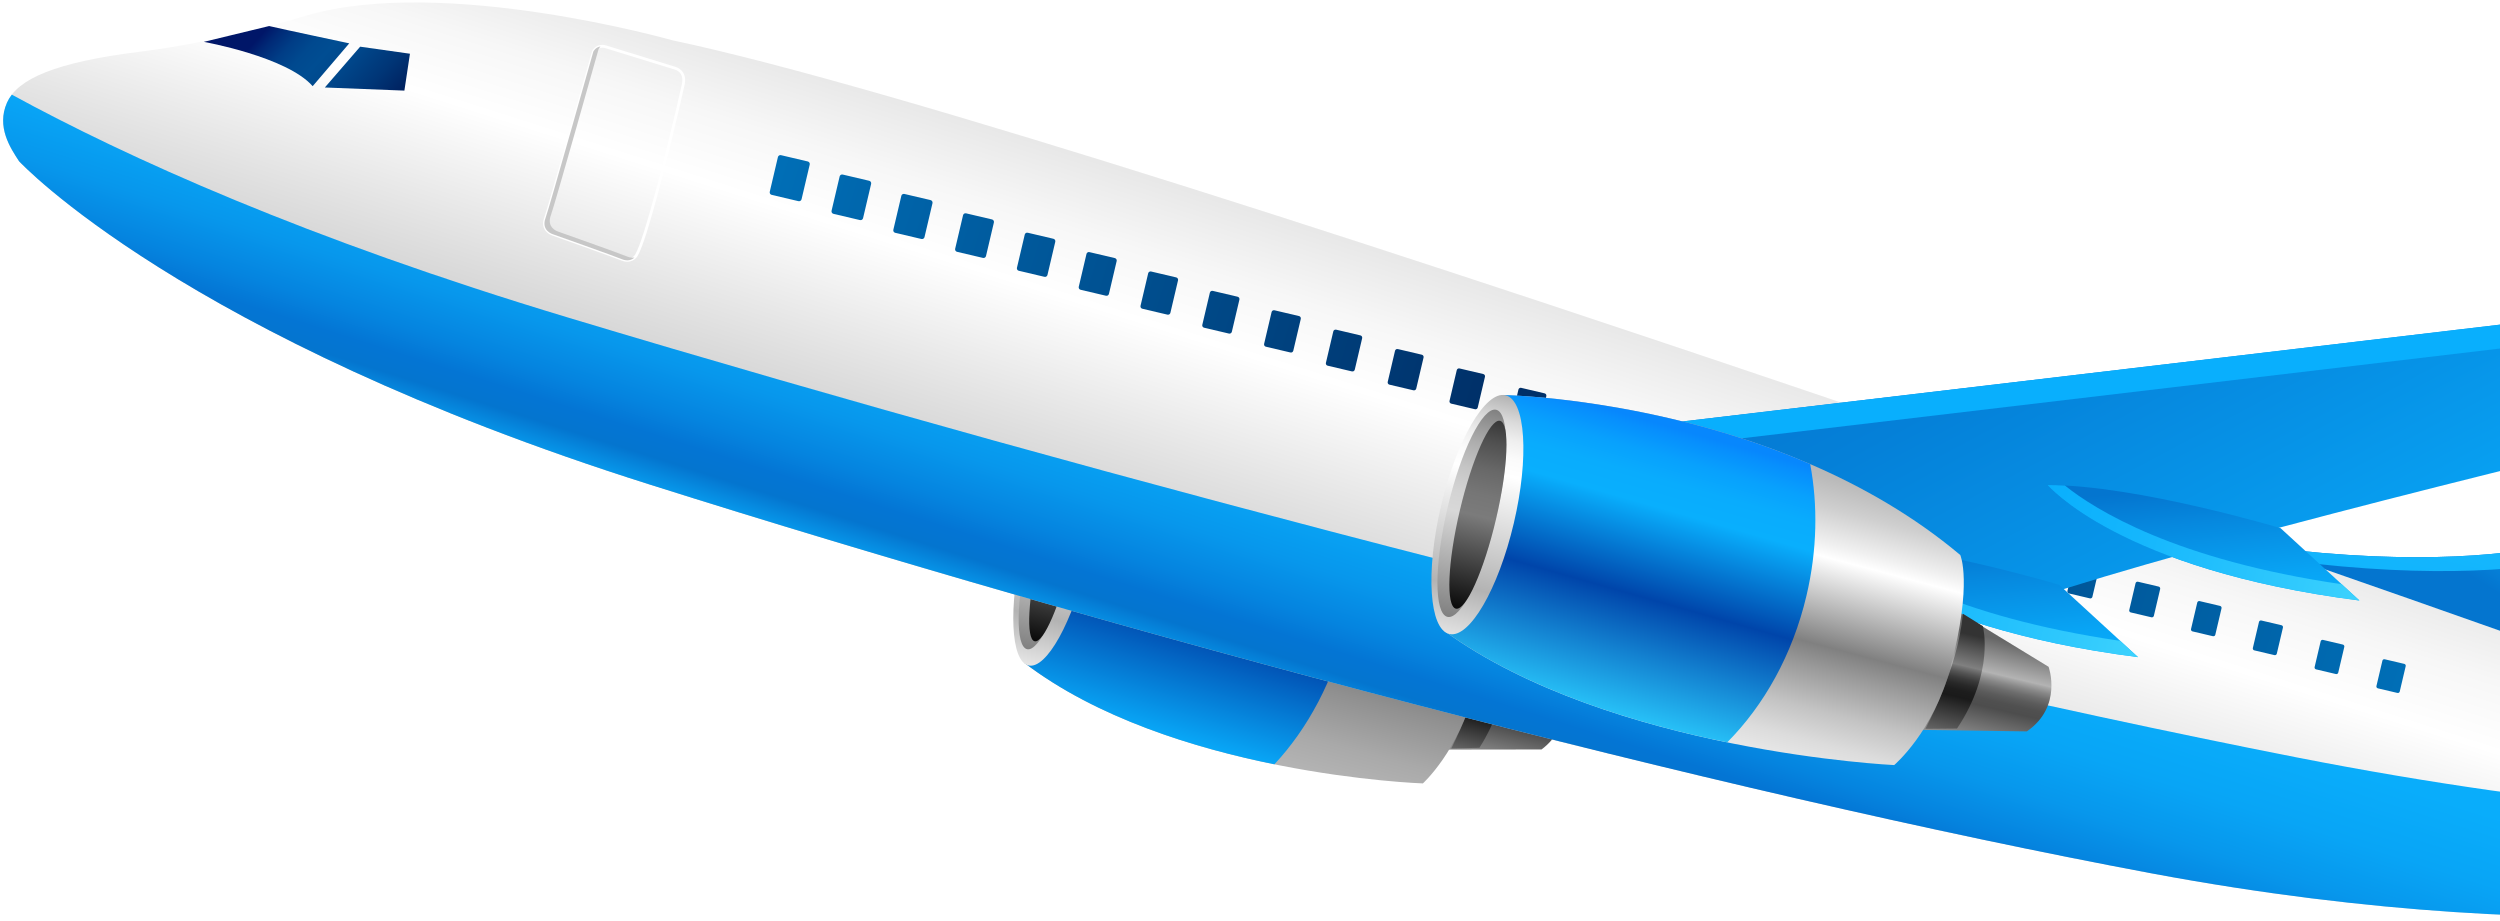 <svg width="399" height="147" viewBox="0 0 399 147" fill="none" xmlns="http://www.w3.org/2000/svg">
<path d="M235.657 101.039L249.279 109.77C249.279 109.77 251.23 115.754 246.029 119.614L228.295 119.641L235.657 101.039Z" fill="url(#paint0_linear_3996_22156)"/>
<path d="M240.035 103.762C240.035 103.762 241.653 110.626 236.118 119.344L231.611 119.463C231.611 119.463 236.289 110.69 237.232 101.924L240.035 103.762Z" fill="url(#paint1_linear_3996_22156)"/>
<path d="M172.247 69.836C172.247 69.836 210.972 69.813 236.985 93.027C236.985 93.027 238.695 97.184 235.349 110.028C232.779 119.886 227.091 125.033 227.091 125.033C227.091 125.033 186.945 123.69 163.492 105.794L172.247 69.836Z" fill="url(#paint2_linear_3996_22156)"/>
<path d="M163.492 105.794L172.246 69.836C172.246 69.836 194.003 69.823 215.856 79.592C216.856 85.758 216.659 92.576 215.025 99.518C212.902 108.545 208.697 116.311 203.394 121.985C190.556 119.378 175.012 114.584 163.492 105.794Z" fill="url(#paint3_linear_3996_22156)"/>
<path d="M163.262 86.822C160.901 96.857 161.296 105.534 164.145 106.205C166.991 106.874 171.216 99.284 173.577 89.249C175.937 79.216 175.541 70.537 172.695 69.867C169.846 69.197 165.623 76.789 163.262 86.822Z" fill="url(#paint4_linear_3996_22156)"/>
<path d="M164.199 87.042C162.151 95.747 162.024 103.163 163.918 103.609C165.811 104.054 169.007 97.36 171.056 88.656C173.104 79.952 173.227 72.535 171.335 72.089C169.44 71.643 166.247 78.338 164.199 87.042Z" fill="url(#paint5_linear_3996_22156)"/>
<path d="M165.925 87.45C164.067 95.344 163.711 102.014 165.126 102.347C166.543 102.68 169.196 96.551 171.054 88.656C172.911 80.763 173.269 74.092 171.852 73.759C170.437 73.426 167.782 79.557 165.925 87.45Z" fill="url(#paint6_linear_3996_22156)"/>
<path d="M463.196 124.977L502.717 38.772L490.016 32.847C490.016 32.847 486.695 30.77 480.149 35.553C472.815 40.91 421.525 81.834 421.525 81.834C421.525 81.834 405.401 94.499 352.568 85.997L463.196 124.977Z" fill="url(#paint7_linear_3996_22156)"/>
<path d="M493.872 35.068C493.872 35.068 491.25 32.291 484.005 37.773C476.763 43.255 425.381 84.054 425.381 84.054C425.381 84.054 410.129 96.02 360.725 88.868L352.568 85.996C405.401 94.498 421.525 81.834 421.525 81.834C421.525 81.834 472.879 40.996 480.149 35.552C486.496 30.8 490.016 32.847 490.016 32.847L502.717 38.771L502.559 39.117L493.872 35.068Z" fill="url(#paint8_linear_3996_22156)"/>
<path d="M3.044 25.735C3.044 25.735 28.949 53.683 103.538 77.279C178.128 100.877 273.677 126.326 343.295 139.369C414.941 152.79 459.476 142.764 459.476 142.764C459.476 142.764 466.956 141.12 467.976 134.083C468.873 127.877 462.104 123.964 454.423 120.594C446.741 117.226 177.062 21.121 107.374 6.446C107.374 6.446 70.931 -3.904 48.978 2.463C48.978 2.463 35.943 6.564 22.429 8.241C8.918 9.916 2.792 12.557 1.108 16.398C-0.577 20.238 1.627 23.576 3.044 25.735Z" fill="url(#paint9_linear_3996_22156)"/>
<path d="M1.886 15.104C20.217 25.106 48.844 38.1 90.751 50.71C176.619 76.548 286.539 105.172 366.542 120.878C410.063 129.423 444.794 131.454 467.871 131.47C468.054 132.297 468.109 133.162 467.976 134.084C466.956 141.12 459.476 142.765 459.476 142.765C459.476 142.765 414.941 152.791 343.295 139.37C273.677 126.327 178.128 100.877 103.538 77.28C28.949 53.684 3.044 25.735 3.044 25.735C1.627 23.577 -0.577 20.238 1.108 16.398C1.305 15.95 1.565 15.52 1.886 15.104Z" fill="url(#paint10_linear_3996_22156)"/>
<path d="M32.531 6.681C32.531 6.681 45.782 9.053 49.902 13.754L55.74 6.917C55.74 6.917 45.195 4.684 42.954 4.156L32.531 6.681Z" fill="url(#paint11_linear_3996_22156)"/>
<path d="M57.481 7.451L51.844 13.963L64.541 14.461L65.428 8.575L57.481 7.451Z" fill="url(#paint12_linear_3996_22156)"/>
<path d="M101.775 40.826C101.775 40.839 101.093 42.058 99.604 41.715C99.451 41.679 99.294 41.626 99.129 41.556C98.15 41.137 88.169 37.599 88.157 37.594C88.164 37.594 86.306 37.035 86.742 35.111C86.775 34.98 86.817 34.847 86.866 34.708C87.465 33.117 94.476 8.201 94.488 8.174C94.505 8.122 95.087 6.867 96.659 7.23L96.608 7.448L96.674 7.234L107.899 10.706C107.909 10.71 109.744 11.216 109.268 13.517C109.172 13.994 108.852 15.406 108.391 17.366C106.738 24.375 103.315 38.231 101.775 40.826ZM100.984 41.045C101.256 40.841 101.383 40.603 101.386 40.604C102.845 38.188 106.319 24.234 107.956 17.264C108.416 15.309 108.735 13.892 108.827 13.428C109.224 11.43 107.775 11.163 107.779 11.138L96.544 7.663C95.286 7.381 94.921 8.328 94.909 8.325C94.916 8.304 87.908 33.207 87.286 34.865C87.241 34.987 87.206 35.105 87.18 35.214C86.807 36.739 88.298 37.156 88.295 37.167C88.311 37.174 98.278 40.705 99.304 41.144C99.447 41.205 99.582 41.25 99.706 41.279C100.292 41.421 100.712 41.249 100.984 41.045Z" fill="white"/>
<path d="M87.071 34.786C87.68 33.162 94.697 8.235 94.697 8.235C94.697 8.235 95.008 7.551 95.832 7.418C95.634 7.62 95.543 7.814 95.543 7.814C95.543 7.814 88.528 32.74 87.918 34.364C87.156 36.393 89.072 36.959 89.072 36.959C89.072 36.959 99.055 40.499 100.057 40.927C100.533 41.131 100.929 41.158 101.256 41.101C100.897 41.431 100.229 41.786 99.21 41.35C98.21 40.922 88.228 37.382 88.228 37.382C88.228 37.382 86.31 36.815 87.071 34.786Z" fill="#C7C7C7"/>
<path d="M122.853 30.605C122.801 30.826 122.936 31.048 123.159 31.101L127.432 32.106C127.655 32.159 127.877 32.021 127.929 31.799L129.231 26.267C129.283 26.046 129.146 25.823 128.923 25.77L124.65 24.765C124.427 24.712 124.207 24.852 124.154 25.073L122.853 30.605Z" fill="url(#paint13_linear_3996_22156)"/>
<path d="M132.718 33.636C132.666 33.858 132.801 34.078 133.021 34.13L137.252 35.125C137.472 35.177 137.693 35.041 137.745 34.819L139.033 29.346C139.084 29.127 138.947 28.906 138.727 28.854L134.497 27.858C134.277 27.807 134.058 27.944 134.006 28.163L132.718 33.636Z" fill="url(#paint14_linear_3996_22156)"/>
<path d="M142.577 36.672C142.526 36.891 142.66 37.106 142.879 37.158L147.065 38.143C147.283 38.194 147.5 38.061 147.551 37.842L148.826 32.426C148.877 32.208 148.743 31.99 148.524 31.939L144.338 30.954C144.12 30.903 143.903 31.038 143.852 31.256L142.577 36.672Z" fill="url(#paint15_linear_3996_22156)"/>
<path d="M152.442 39.706C152.392 39.921 152.525 40.138 152.741 40.189L156.881 41.163C157.098 41.214 157.314 41.079 157.365 40.864L158.626 35.504C158.677 35.29 158.543 35.073 158.326 35.022L154.186 34.048C153.969 33.997 153.754 34.131 153.704 34.345L152.442 39.706Z" fill="url(#paint16_linear_3996_22156)"/>
<path d="M162.303 42.741C162.254 42.953 162.387 43.167 162.6 43.217L166.697 44.181C166.91 44.232 167.125 44.099 167.175 43.887L168.423 38.583C168.473 38.371 168.339 38.158 168.126 38.108L164.029 37.144C163.816 37.093 163.601 37.225 163.551 37.437L162.303 42.741Z" fill="url(#paint17_linear_3996_22156)"/>
<path d="M172.169 45.774C172.119 45.984 172.249 46.197 172.461 46.247L176.514 47.2C176.725 47.25 176.936 47.118 176.986 46.907L178.22 41.662C178.27 41.451 178.139 41.24 177.928 41.191L173.875 40.237C173.663 40.188 173.453 40.318 173.403 40.528L172.169 45.774Z" fill="url(#paint18_linear_3996_22156)"/>
<path d="M182.028 48.808C181.979 49.016 182.108 49.225 182.316 49.274L186.326 50.217C186.536 50.267 186.745 50.138 186.794 49.929L188.014 44.741C188.063 44.532 187.934 44.324 187.725 44.274L183.714 43.331C183.506 43.282 183.298 43.411 183.249 43.619L182.028 48.808Z" fill="url(#paint19_linear_3996_22156)"/>
<path d="M191.887 51.844C191.839 52.049 191.967 52.255 192.175 52.304L196.139 53.237C196.346 53.286 196.553 53.158 196.602 52.953L197.81 47.819C197.858 47.614 197.729 47.406 197.523 47.357L193.558 46.424C193.35 46.375 193.144 46.505 193.095 46.709L191.887 51.844Z" fill="url(#paint20_linear_3996_22156)"/>
<path d="M201.753 54.877C201.704 55.082 201.829 55.286 202.034 55.334L205.955 56.257C206.16 56.305 206.363 56.178 206.411 55.973L207.605 50.898C207.653 50.695 207.528 50.491 207.324 50.443L203.402 49.52C203.197 49.472 202.995 49.599 202.947 49.802L201.753 54.877Z" fill="url(#paint21_linear_3996_22156)"/>
<path d="M211.614 57.913C211.566 58.114 211.691 58.317 211.892 58.364L215.77 59.277C215.971 59.324 216.173 59.198 216.221 58.997L217.401 53.979C217.449 53.777 217.324 53.575 217.122 53.528L213.245 52.615C213.044 52.568 212.841 52.693 212.794 52.895L211.614 57.913Z" fill="url(#paint22_linear_3996_22156)"/>
<path d="M221.479 60.946C221.432 61.146 221.554 61.346 221.752 61.392L225.587 62.294C225.786 62.341 225.986 62.218 226.033 62.017L227.201 57.057C227.247 56.858 227.123 56.658 226.924 56.611L223.089 55.709C222.891 55.663 222.693 55.787 222.646 55.985L221.479 60.946Z" fill="url(#paint23_linear_3996_22156)"/>
<path d="M231.344 63.98C231.298 64.177 231.42 64.375 231.616 64.421L235.407 65.313C235.603 65.359 235.801 65.236 235.847 65.04L237.001 60.135C237.047 59.938 236.924 59.741 236.729 59.695L232.938 58.803C232.742 58.757 232.544 58.879 232.498 59.075L231.344 63.98Z" fill="url(#paint24_linear_3996_22156)"/>
<path d="M241.203 67.016C241.157 67.21 241.277 67.406 241.471 67.452L245.215 68.333C245.412 68.379 245.607 68.257 245.653 68.063L246.794 63.215C246.839 63.021 246.718 62.825 246.522 62.779L242.778 61.898C242.583 61.852 242.389 61.974 242.344 62.168L241.203 67.016Z" fill="url(#paint25_linear_3996_22156)"/>
<path d="M251.062 70.049C251.017 70.242 251.137 70.435 251.33 70.48L255.032 71.351C255.224 71.396 255.416 71.277 255.462 71.084L256.589 66.293C256.634 66.101 256.516 65.909 256.323 65.863L252.621 64.992C252.429 64.947 252.235 65.066 252.19 65.258L251.062 70.049Z" fill="url(#paint26_linear_3996_22156)"/>
<path d="M260.927 73.082C260.883 73.273 261.001 73.464 261.191 73.508L264.85 74.369C265.039 74.414 265.231 74.296 265.276 74.105L266.389 69.373C266.434 69.181 266.315 68.991 266.126 68.947L262.467 68.086C262.277 68.041 262.086 68.158 262.041 68.35L260.927 73.082Z" fill="url(#paint27_linear_3996_22156)"/>
<path d="M270.789 76.118C270.744 76.307 270.86 76.495 271.049 76.539L274.663 77.389C274.85 77.434 275.039 77.317 275.083 77.129L276.184 72.451C276.227 72.265 276.111 72.076 275.923 72.031L272.309 71.181C272.121 71.137 271.933 71.254 271.889 71.441L270.789 76.118Z" fill="url(#paint28_linear_3996_22156)"/>
<path d="M280.654 79.152C280.61 79.338 280.724 79.523 280.91 79.567L284.479 80.407C284.665 80.45 284.851 80.336 284.895 80.149L285.981 75.53C286.025 75.344 285.911 75.159 285.724 75.115L282.155 74.275C281.969 74.231 281.784 74.346 281.74 74.532L280.654 79.152Z" fill="url(#paint29_linear_3996_22156)"/>
<path d="M290.513 82.186C290.47 82.369 290.584 82.552 290.767 82.595L294.293 83.424C294.475 83.467 294.659 83.355 294.702 83.172L295.776 78.609C295.819 78.426 295.705 78.243 295.522 78.2L291.996 77.371C291.813 77.327 291.63 77.441 291.587 77.624L290.513 82.186Z" fill="url(#paint30_linear_3996_22156)"/>
<path d="M300.378 85.219C300.335 85.401 300.448 85.582 300.628 85.625L304.11 86.444C304.291 86.487 304.474 86.375 304.516 86.193L305.576 81.688C305.619 81.507 305.505 81.326 305.324 81.283L301.842 80.464C301.662 80.422 301.481 80.533 301.438 80.714L300.378 85.219Z" fill="url(#paint31_linear_3996_22156)"/>
<path d="M310.237 88.254C310.195 88.434 310.306 88.612 310.485 88.654L313.923 89.463C314.102 89.505 314.281 89.395 314.324 89.216L315.371 84.766C315.413 84.588 315.301 84.409 315.122 84.367L311.685 83.558C311.505 83.516 311.326 83.627 311.284 83.805L310.237 88.254Z" fill="url(#paint32_linear_3996_22156)"/>
<path d="M320.102 91.29C320.061 91.466 320.17 91.643 320.347 91.685L323.741 92.483C323.917 92.525 324.095 92.415 324.136 92.239L325.169 87.846C325.211 87.671 325.101 87.493 324.925 87.452L321.531 86.653C321.354 86.612 321.177 86.722 321.136 86.897L320.102 91.29Z" fill="url(#paint33_linear_3996_22156)"/>
<path d="M329.964 94.322C329.923 94.496 330.031 94.672 330.205 94.713L333.554 95.501C333.729 95.542 333.903 95.433 333.944 95.259L334.964 90.924C335.005 90.75 334.898 90.576 334.723 90.535L331.373 89.747C331.199 89.706 331.024 89.813 330.984 89.988L329.964 94.322Z" fill="url(#paint34_linear_3996_22156)"/>
<path d="M339.829 97.359C339.789 97.53 339.894 97.702 340.067 97.743L343.372 98.521C343.545 98.562 343.716 98.454 343.757 98.283L344.763 94.005C344.803 93.834 344.698 93.661 344.525 93.62L341.22 92.843C341.048 92.802 340.876 92.91 340.836 93.081L339.829 97.359Z" fill="url(#paint35_linear_3996_22156)"/>
<path d="M349.688 100.393C349.648 100.562 349.753 100.732 349.923 100.772L353.185 101.54C353.354 101.58 353.524 101.474 353.564 101.305L354.557 97.082C354.597 96.914 354.491 96.744 354.323 96.704L351.061 95.936C350.891 95.896 350.721 96.001 350.682 96.171L349.688 100.393Z" fill="url(#paint36_linear_3996_22156)"/>
<path d="M359.553 103.426C359.514 103.592 359.618 103.76 359.784 103.8L363.003 104.557C363.171 104.596 363.339 104.493 363.378 104.326L364.358 100.161C364.397 99.994 364.293 99.826 364.125 99.787L360.906 99.03C360.74 98.991 360.572 99.094 360.533 99.261L359.553 103.426Z" fill="url(#paint37_linear_3996_22156)"/>
<path d="M369.412 106.461C369.374 106.626 369.476 106.792 369.641 106.831L372.815 107.578C372.98 107.617 373.146 107.514 373.185 107.349L374.151 103.241C374.19 103.077 374.087 102.911 373.922 102.873L370.748 102.125C370.583 102.087 370.418 102.189 370.379 102.353L369.412 106.461Z" fill="url(#paint38_linear_3996_22156)"/>
<path d="M379.278 109.494C379.239 109.657 379.341 109.82 379.503 109.858L382.633 110.595C382.796 110.633 382.959 110.532 382.997 110.37L383.95 106.319C383.989 106.156 383.887 105.994 383.725 105.956L380.594 105.219C380.433 105.181 380.269 105.281 380.231 105.444L379.278 109.494Z" fill="url(#paint39_linear_3996_22156)"/>
<path d="M235.324 71.194L458.022 44.824L494.708 52.602C494.708 52.602 320.095 91.615 308.224 102.538C308.224 102.538 268.715 98.592 235.324 71.194Z" fill="url(#paint40_linear_3996_22156)"/>
<path d="M458.252 48.61L239.544 74.505C238.128 73.44 236.719 72.34 235.324 71.194L458.022 44.824L494.708 52.602C494.708 52.602 491.592 53.298 486.169 54.529L458.252 48.61Z" fill="url(#paint41_linear_3996_22156)"/>
<path d="M326.787 77.412C326.787 77.412 338.166 90.913 376.568 95.844L363.981 84.298C363.981 84.298 340.975 77.391 326.787 77.412Z" fill="url(#paint42_linear_3996_22156)"/>
<path d="M373.733 93.243L376.568 95.844C338.166 90.913 326.787 77.412 326.787 77.412C327.678 77.41 328.601 77.437 329.553 77.486C334.414 81.384 347.205 89.366 373.733 93.243Z" fill="url(#paint43_linear_3996_22156)"/>
<path d="M291.445 86.451C291.445 86.451 302.824 99.952 341.226 104.882L328.64 93.337C328.64 93.337 305.633 86.43 291.445 86.451Z" fill="url(#paint44_linear_3996_22156)"/>
<path d="M338.392 102.283L341.226 104.882C302.824 99.952 291.445 86.451 291.445 86.451C292.335 86.449 293.26 86.475 294.211 86.525C299.071 90.422 311.863 98.405 338.392 102.283Z" fill="url(#paint45_linear_3996_22156)"/>
<path d="M275.479 93.824C275.479 93.824 284.659 106.443 318.204 113.208L307.836 102.237C307.836 102.237 287.987 94.701 275.479 93.824Z" fill="url(#paint46_linear_3996_22156)"/>
<path d="M315.87 110.738L318.204 113.208C284.659 106.443 275.479 93.824 275.479 93.824C276.262 93.881 277.076 93.96 277.911 94.065C281.951 97.805 292.725 105.65 315.87 110.738Z" fill="url(#paint47_linear_3996_22156)"/>
<path d="M311.514 96.996L326.958 106.425C326.958 106.425 329.253 112.757 323.481 116.733L303.572 116.451L311.514 96.996Z" fill="url(#paint48_linear_3996_22156)"/>
<path d="M316.467 99.939C316.467 99.939 318.403 107.193 312.342 116.274L307.283 116.322C307.283 116.322 312.383 107.167 313.288 97.955L316.467 99.939Z" fill="url(#paint49_linear_3996_22156)"/>
<path d="M239.777 63.041C239.777 63.041 283.254 63.692 312.863 88.583C312.863 88.583 314.857 92.99 311.323 106.454C308.609 116.786 302.312 122.106 302.312 122.106C302.312 122.106 257.218 119.993 230.576 100.743L239.777 63.041Z" fill="url(#paint50_linear_3996_22156)"/>
<path d="M230.576 100.743L239.777 63.041C239.777 63.041 264.203 63.407 288.907 74.071C290.136 80.582 290.035 87.754 288.322 95.033C286.095 104.501 281.509 112.603 275.657 118.484C261.196 115.516 243.661 110.199 230.576 100.743Z" fill="url(#paint51_linear_3996_22156)"/>
<path d="M229.983 80.766C227.507 91.29 228.104 100.431 231.312 101.186C234.521 101.941 239.129 94.025 241.605 83.501C244.081 72.98 243.486 63.836 240.277 63.081C237.07 62.327 232.459 70.245 229.983 80.766Z" fill="url(#paint52_linear_3996_22156)"/>
<path d="M231.036 81.013C228.889 90.141 228.877 97.947 231.012 98.45C233.146 98.952 236.616 91.959 238.764 82.832C240.911 73.706 240.924 65.899 238.789 65.397C236.654 64.894 233.184 71.888 231.036 81.013Z" fill="url(#paint53_linear_3996_22156)"/>
<path d="M232.989 81.473C231.041 89.751 230.755 96.766 232.351 97.141C233.947 97.517 236.82 91.111 238.767 82.832C240.715 74.555 241 67.538 239.404 67.162C237.809 66.787 234.937 73.196 232.989 81.473Z" fill="url(#paint54_linear_3996_22156)"/>
<defs>
<linearGradient id="paint0_linear_3996_22156" x1="242.262" y1="102.593" x2="237.729" y2="121.861" gradientUnits="userSpaceOnUse">
<stop offset="0.154" stop-color="#666666"/>
<stop offset="0.259" stop-color="#868686"/>
<stop offset="0.418" stop-color="#B3B3B3"/>
<stop offset="0.431" stop-color="#A7A7A7"/>
<stop offset="0.477" stop-color="#878787"/>
<stop offset="0.524" stop-color="#6D6D6D"/>
<stop offset="0.573" stop-color="#5B5B5B"/>
<stop offset="0.624" stop-color="#505050"/>
<stop offset="0.681" stop-color="#4D4D4D"/>
<stop offset="1" stop-color="#999999"/>
</linearGradient>
<linearGradient id="paint1_linear_3996_22156" x1="238.704" y1="102.27" x2="234.499" y2="120.142" gradientUnits="userSpaceOnUse">
<stop offset="0.154" stop-color="#333333"/>
<stop offset="0.259" stop-color="#535353"/>
<stop offset="0.418" stop-color="#808080"/>
<stop offset="0.431" stop-color="#747474"/>
<stop offset="0.477" stop-color="#545454"/>
<stop offset="0.524" stop-color="#3A3A3A"/>
<stop offset="0.573" stop-color="#282828"/>
<stop offset="0.624" stop-color="#1D1D1D"/>
<stop offset="0.681" stop-color="#1A1A1A"/>
<stop offset="1" stop-color="#666666"/>
</linearGradient>
<linearGradient id="paint2_linear_3996_22156" x1="195.961" y1="119.437" x2="207.572" y2="75.724" gradientUnits="userSpaceOnUse">
<stop stop-color="#B3B3B3"/>
<stop offset="0.108" stop-color="#A9A9A9"/>
<stop offset="0.287" stop-color="#909090"/>
<stop offset="0.385" stop-color="#808080"/>
<stop offset="0.676" stop-color="#F2F2F2"/>
<stop offset="0.683" stop-color="#F0F0F0"/>
<stop offset="0.816" stop-color="#CFCFCF"/>
<stop offset="0.927" stop-color="#BABABA"/>
<stop offset="1" stop-color="#B3B3B3"/>
</linearGradient>
<linearGradient id="paint3_linear_3996_22156" x1="184.047" y1="118.366" x2="196.592" y2="74.439" gradientUnits="userSpaceOnUse">
<stop stop-color="#09AFFD"/>
<stop offset="0.298" stop-color="#0366C4"/>
<stop offset="0.429" stop-color="#0045AA"/>
<stop offset="0.885" stop-color="#09AFFD"/>
<stop offset="0.923" stop-color="#09ACFD"/>
<stop offset="0.957" stop-color="#08A1FD"/>
<stop offset="0.989" stop-color="#078FFD"/>
<stop offset="1" stop-color="#0787FD"/>
</linearGradient>
<linearGradient id="paint4_linear_3996_22156" x1="172.694" y1="69.867" x2="164.145" y2="106.205" gradientUnits="userSpaceOnUse">
<stop stop-color="#B3B3B3"/>
<stop offset="0.024" stop-color="#BDBDBD"/>
<stop offset="0.097" stop-color="#DADADA"/>
<stop offset="0.17" stop-color="#EFEFEF"/>
<stop offset="0.243" stop-color="#FBFBFB"/>
<stop offset="0.313" stop-color="white"/>
<stop offset="0.786" stop-color="#B3B3B3"/>
<stop offset="1" stop-color="#E6E6E6"/>
</linearGradient>
<linearGradient id="paint5_linear_3996_22156" x1="171.335" y1="72.089" x2="163.919" y2="103.609" gradientUnits="userSpaceOnUse">
<stop stop-color="#808080"/>
<stop offset="0.039" stop-color="#8B8B8B"/>
<stop offset="0.169" stop-color="#ADADAD"/>
<stop offset="0.294" stop-color="#C5C5C5"/>
<stop offset="0.41" stop-color="#D3D3D3"/>
<stop offset="0.507" stop-color="#D8D8D8"/>
<stop offset="1" stop-color="#808080"/>
</linearGradient>
<linearGradient id="paint6_linear_3996_22156" x1="171.852" y1="73.759" x2="165.126" y2="102.347" gradientUnits="userSpaceOnUse">
<stop stop-color="#373737"/>
<stop offset="0.116" stop-color="#505050"/>
<stop offset="0.26" stop-color="#686868"/>
<stop offset="0.395" stop-color="#767676"/>
<stop offset="0.507" stop-color="#7B7B7B"/>
<stop offset="1" stop-color="#090909"/>
</linearGradient>
<linearGradient id="paint7_linear_3996_22156" x1="410.152" y1="101.884" x2="479.322" y2="-7.918" gradientUnits="userSpaceOnUse">
<stop stop-color="#0475CF"/>
<stop offset="0.051" stop-color="#068ADF"/>
<stop offset="0.112" stop-color="#079BED"/>
<stop offset="0.188" stop-color="#08A6F6"/>
<stop offset="0.296" stop-color="#09ADFC"/>
<stop offset="0.593" stop-color="#09AFFD"/>
<stop offset="1" stop-color="#0475CF"/>
</linearGradient>
<linearGradient id="paint8_linear_3996_22156" x1="434.747" y1="32.189" x2="413.883" y2="120.871" gradientUnits="userSpaceOnUse">
<stop stop-color="#3DD2FD"/>
<stop offset="0.182" stop-color="#31CAFD"/>
<stop offset="0.703" stop-color="#14B6FD"/>
<stop offset="1" stop-color="#09AFFD"/>
</linearGradient>
<linearGradient id="paint9_linear_3996_22156" x1="243.881" y1="46.02" x2="220.918" y2="118.245" gradientUnits="userSpaceOnUse">
<stop stop-color="#E6E6E6"/>
<stop offset="0.172" stop-color="#F7F7F7"/>
<stop offset="0.313" stop-color="white"/>
<stop offset="1" stop-color="#B3B3B3"/>
</linearGradient>
<linearGradient id="paint10_linear_3996_22156" x1="240.04" y1="58.102" x2="221.103" y2="117.665" gradientUnits="userSpaceOnUse">
<stop stop-color="#09AFFD"/>
<stop offset="0.332" stop-color="#09ADFB"/>
<stop offset="0.505" stop-color="#08A5F6"/>
<stop offset="0.642" stop-color="#0797EC"/>
<stop offset="0.76" stop-color="#0584DF"/>
<stop offset="0.83" stop-color="#0475D4"/>
<stop offset="0.885" stop-color="#0475CF"/>
<stop offset="1" stop-color="#09AFFD"/>
</linearGradient>
<linearGradient id="paint11_linear_3996_22156" x1="63.734" y1="24.654" x2="42.174" y2="5.013" gradientUnits="userSpaceOnUse">
<stop stop-color="#00003A"/>
<stop offset="0.15" stop-color="#001855"/>
<stop offset="0.368" stop-color="#003576"/>
<stop offset="0.549" stop-color="#00478B"/>
<stop offset="0.67" stop-color="#004D92"/>
<stop offset="0.759" stop-color="#00498F"/>
<stop offset="0.848" stop-color="#003D86"/>
<stop offset="0.938" stop-color="#002976"/>
<stop offset="1" stop-color="#001668"/>
</linearGradient>
<linearGradient id="paint12_linear_3996_22156" x1="68.084" y1="19.877" x2="46.526" y2="0.237" gradientUnits="userSpaceOnUse">
<stop stop-color="#00003A"/>
<stop offset="0.15" stop-color="#001855"/>
<stop offset="0.368" stop-color="#003576"/>
<stop offset="0.549" stop-color="#00478B"/>
<stop offset="0.67" stop-color="#004D92"/>
<stop offset="0.759" stop-color="#00498F"/>
<stop offset="0.848" stop-color="#003D86"/>
<stop offset="0.938" stop-color="#002976"/>
<stop offset="1" stop-color="#001668"/>
</linearGradient>
<linearGradient id="paint13_linear_3996_22156" x1="383.388" y1="108.178" x2="124.098" y2="27.833" gradientUnits="userSpaceOnUse">
<stop stop-color="#006EB6"/>
<stop offset="0.549" stop-color="#002E66"/>
<stop offset="1" stop-color="#006EB6"/>
</linearGradient>
<linearGradient id="paint14_linear_3996_22156" x1="383.442" y1="108.205" x2="124.097" y2="27.843" gradientUnits="userSpaceOnUse">
<stop stop-color="#006EB6"/>
<stop offset="0.549" stop-color="#002E66"/>
<stop offset="1" stop-color="#006EB6"/>
</linearGradient>
<linearGradient id="paint15_linear_3996_22156" x1="383.48" y1="108.227" x2="124.088" y2="27.851" gradientUnits="userSpaceOnUse">
<stop stop-color="#006EB6"/>
<stop offset="0.549" stop-color="#002E66"/>
<stop offset="1" stop-color="#006EB6"/>
</linearGradient>
<linearGradient id="paint16_linear_3996_22156" x1="383.461" y1="108.232" x2="124.088" y2="27.862" gradientUnits="userSpaceOnUse">
<stop stop-color="#006EB6"/>
<stop offset="0.549" stop-color="#002E66"/>
<stop offset="1" stop-color="#006EB6"/>
</linearGradient>
<linearGradient id="paint17_linear_3996_22156" x1="383.45" y1="108.24" x2="124.079" y2="27.87" gradientUnits="userSpaceOnUse">
<stop stop-color="#006EB6"/>
<stop offset="0.549" stop-color="#002E66"/>
<stop offset="1" stop-color="#006EB6"/>
</linearGradient>
<linearGradient id="paint18_linear_3996_22156" x1="383.467" y1="108.255" x2="124.076" y2="27.879" gradientUnits="userSpaceOnUse">
<stop stop-color="#006EB6"/>
<stop offset="0.549" stop-color="#002E66"/>
<stop offset="1" stop-color="#006EB6"/>
</linearGradient>
<linearGradient id="paint19_linear_3996_22156" x1="383.459" y1="108.263" x2="124.07" y2="27.888" gradientUnits="userSpaceOnUse">
<stop stop-color="#006EB6"/>
<stop offset="0.549" stop-color="#002E66"/>
<stop offset="1" stop-color="#006EB6"/>
</linearGradient>
<linearGradient id="paint20_linear_3996_22156" x1="383.442" y1="108.269" x2="124.066" y2="27.898" gradientUnits="userSpaceOnUse">
<stop stop-color="#006EB6"/>
<stop offset="0.549" stop-color="#002E66"/>
<stop offset="1" stop-color="#006EB6"/>
</linearGradient>
<linearGradient id="paint21_linear_3996_22156" x1="383.388" y1="108.264" x2="124.086" y2="27.916" gradientUnits="userSpaceOnUse">
<stop stop-color="#006EB6"/>
<stop offset="0.549" stop-color="#002E66"/>
<stop offset="1" stop-color="#006EB6"/>
</linearGradient>
<linearGradient id="paint22_linear_3996_22156" x1="383.388" y1="108.276" x2="124.083" y2="27.927" gradientUnits="userSpaceOnUse">
<stop stop-color="#006EB6"/>
<stop offset="0.549" stop-color="#002E66"/>
<stop offset="1" stop-color="#006EB6"/>
</linearGradient>
<linearGradient id="paint23_linear_3996_22156" x1="383.371" y1="108.28" x2="124.093" y2="27.939" gradientUnits="userSpaceOnUse">
<stop stop-color="#006EB6"/>
<stop offset="0.549" stop-color="#002E66"/>
<stop offset="1" stop-color="#006EB6"/>
</linearGradient>
<linearGradient id="paint24_linear_3996_22156" x1="383.401" y1="108.299" x2="124.075" y2="27.943" gradientUnits="userSpaceOnUse">
<stop stop-color="#006EB6"/>
<stop offset="0.549" stop-color="#002E66"/>
<stop offset="1" stop-color="#006EB6"/>
</linearGradient>
<linearGradient id="paint25_linear_3996_22156" x1="383.406" y1="108.313" x2="124.059" y2="27.951" gradientUnits="userSpaceOnUse">
<stop stop-color="#006EB6"/>
<stop offset="0.549" stop-color="#002E66"/>
<stop offset="1" stop-color="#006EB6"/>
</linearGradient>
<linearGradient id="paint26_linear_3996_22156" x1="383.391" y1="108.319" x2="124.065" y2="27.963" gradientUnits="userSpaceOnUse">
<stop stop-color="#006EB6"/>
<stop offset="0.549" stop-color="#002E66"/>
<stop offset="1" stop-color="#006EB6"/>
</linearGradient>
<linearGradient id="paint27_linear_3996_22156" x1="383.388" y1="108.328" x2="124.069" y2="27.974" gradientUnits="userSpaceOnUse">
<stop stop-color="#006EB6"/>
<stop offset="0.549" stop-color="#002E66"/>
<stop offset="1" stop-color="#006EB6"/>
</linearGradient>
<linearGradient id="paint28_linear_3996_22156" x1="383.398" y1="108.343" x2="124.048" y2="27.98" gradientUnits="userSpaceOnUse">
<stop stop-color="#006EB6"/>
<stop offset="0.549" stop-color="#002E66"/>
<stop offset="1" stop-color="#006EB6"/>
</linearGradient>
<linearGradient id="paint29_linear_3996_22156" x1="383.375" y1="108.345" x2="124.079" y2="27.999" gradientUnits="userSpaceOnUse">
<stop stop-color="#006EB6"/>
<stop offset="0.549" stop-color="#002E66"/>
<stop offset="1" stop-color="#006EB6"/>
</linearGradient>
<linearGradient id="paint30_linear_3996_22156" x1="383.37" y1="108.355" x2="124.077" y2="28.01" gradientUnits="userSpaceOnUse">
<stop stop-color="#006EB6"/>
<stop offset="0.549" stop-color="#002E66"/>
<stop offset="1" stop-color="#006EB6"/>
</linearGradient>
<linearGradient id="paint31_linear_3996_22156" x1="383.388" y1="108.371" x2="124.044" y2="28.01" gradientUnits="userSpaceOnUse">
<stop stop-color="#006EB6"/>
<stop offset="0.549" stop-color="#002E66"/>
<stop offset="1" stop-color="#006EB6"/>
</linearGradient>
<linearGradient id="paint32_linear_3996_22156" x1="383.383" y1="108.38" x2="124.035" y2="28.017" gradientUnits="userSpaceOnUse">
<stop stop-color="#006EB6"/>
<stop offset="0.549" stop-color="#002E66"/>
<stop offset="1" stop-color="#006EB6"/>
</linearGradient>
<linearGradient id="paint33_linear_3996_22156" x1="383.37" y1="108.388" x2="124.073" y2="28.041" gradientUnits="userSpaceOnUse">
<stop stop-color="#006EB6"/>
<stop offset="0.549" stop-color="#002E66"/>
<stop offset="1" stop-color="#006EB6"/>
</linearGradient>
<linearGradient id="paint34_linear_3996_22156" x1="383.376" y1="108.4" x2="124.033" y2="28.039" gradientUnits="userSpaceOnUse">
<stop stop-color="#006EB6"/>
<stop offset="0.549" stop-color="#002E66"/>
<stop offset="1" stop-color="#006EB6"/>
</linearGradient>
<linearGradient id="paint35_linear_3996_22156" x1="383.372" y1="108.409" x2="124.056" y2="28.057" gradientUnits="userSpaceOnUse">
<stop stop-color="#006EB6"/>
<stop offset="0.549" stop-color="#002E66"/>
<stop offset="1" stop-color="#006EB6"/>
</linearGradient>
<linearGradient id="paint36_linear_3996_22156" x1="383.364" y1="108.419" x2="124.065" y2="28.072" gradientUnits="userSpaceOnUse">
<stop stop-color="#006EB6"/>
<stop offset="0.549" stop-color="#002E66"/>
<stop offset="1" stop-color="#006EB6"/>
</linearGradient>
<linearGradient id="paint37_linear_3996_22156" x1="383.368" y1="108.428" x2="124.045" y2="28.073" gradientUnits="userSpaceOnUse">
<stop stop-color="#006EB6"/>
<stop offset="0.549" stop-color="#002E66"/>
<stop offset="1" stop-color="#006EB6"/>
</linearGradient>
<linearGradient id="paint38_linear_3996_22156" x1="383.362" y1="108.44" x2="124.046" y2="28.088" gradientUnits="userSpaceOnUse">
<stop stop-color="#006EB6"/>
<stop offset="0.549" stop-color="#002E66"/>
<stop offset="1" stop-color="#006EB6"/>
</linearGradient>
<linearGradient id="paint39_linear_3996_22156" x1="383.363" y1="108.449" x2="124.041" y2="28.094" gradientUnits="userSpaceOnUse">
<stop stop-color="#006EB6"/>
<stop offset="0.549" stop-color="#002E66"/>
<stop offset="1" stop-color="#006EB6"/>
</linearGradient>
<linearGradient id="paint40_linear_3996_22156" x1="387.929" y1="104.613" x2="340.88" y2="16.904" gradientUnits="userSpaceOnUse">
<stop stop-color="#09AFFD"/>
<stop offset="0.249" stop-color="#079DEF"/>
<stop offset="0.727" stop-color="#0580D8"/>
<stop offset="1" stop-color="#0475CF"/>
</linearGradient>
<linearGradient id="paint41_linear_3996_22156" x1="485.576" y1="91.42" x2="243.94" y2="34.573" gradientUnits="userSpaceOnUse">
<stop stop-color="#3DD2FD"/>
<stop offset="0.016" stop-color="#31CAFD"/>
<stop offset="0.062" stop-color="#14B6FD"/>
<stop offset="0.088" stop-color="#09AFFD"/>
<stop offset="0.176" stop-color="#3DD2FD"/>
<stop offset="0.291" stop-color="#09AFFD"/>
<stop offset="1" stop-color="#09AFFD"/>
</linearGradient>
<linearGradient id="paint42_linear_3996_22156" x1="352.821" y1="98.725" x2="350.824" y2="77.602" gradientUnits="userSpaceOnUse">
<stop stop-color="#09AFFD"/>
<stop offset="0.265" stop-color="#08A5F5"/>
<stop offset="0.719" stop-color="#0689DF"/>
<stop offset="1" stop-color="#0475CF"/>
</linearGradient>
<linearGradient id="paint43_linear_3996_22156" x1="377.277" y1="92.827" x2="325.999" y2="80.763" gradientUnits="userSpaceOnUse">
<stop stop-color="#3DD2FD"/>
<stop offset="0.182" stop-color="#31CAFD"/>
<stop offset="0.703" stop-color="#14B6FD"/>
<stop offset="1" stop-color="#09AFFD"/>
</linearGradient>
<linearGradient id="paint44_linear_3996_22156" x1="317.48" y1="107.764" x2="315.482" y2="86.641" gradientUnits="userSpaceOnUse">
<stop stop-color="#09AFFD"/>
<stop offset="0.265" stop-color="#08A5F5"/>
<stop offset="0.719" stop-color="#0689DF"/>
<stop offset="1" stop-color="#0475CF"/>
</linearGradient>
<linearGradient id="paint45_linear_3996_22156" x1="341.936" y1="101.865" x2="290.657" y2="89.801" gradientUnits="userSpaceOnUse">
<stop stop-color="#3DD2FD"/>
<stop offset="0.182" stop-color="#31CAFD"/>
<stop offset="0.703" stop-color="#14B6FD"/>
<stop offset="1" stop-color="#09AFFD"/>
</linearGradient>
<linearGradient id="paint46_linear_3996_22156" x1="297.088" y1="114.253" x2="296.657" y2="95.505" gradientUnits="userSpaceOnUse">
<stop stop-color="#09AFFD"/>
<stop offset="0.265" stop-color="#08A5F5"/>
<stop offset="0.719" stop-color="#0689DF"/>
<stop offset="1" stop-color="#0475CF"/>
</linearGradient>
<linearGradient id="paint47_linear_3996_22156" x1="319.272" y1="108.67" x2="274.466" y2="98.129" gradientUnits="userSpaceOnUse">
<stop stop-color="#3DD2FD"/>
<stop offset="0.182" stop-color="#31CAFD"/>
<stop offset="0.703" stop-color="#14B6FD"/>
<stop offset="1" stop-color="#09AFFD"/>
</linearGradient>
<linearGradient id="paint48_linear_3996_22156" x1="318.955" y1="98.747" x2="314.202" y2="118.952" gradientUnits="userSpaceOnUse">
<stop offset="0.154" stop-color="#666666"/>
<stop offset="0.259" stop-color="#868686"/>
<stop offset="0.418" stop-color="#B3B3B3"/>
<stop offset="0.431" stop-color="#A7A7A7"/>
<stop offset="0.477" stop-color="#878787"/>
<stop offset="0.524" stop-color="#6D6D6D"/>
<stop offset="0.573" stop-color="#5B5B5B"/>
<stop offset="0.624" stop-color="#505050"/>
<stop offset="0.681" stop-color="#4D4D4D"/>
<stop offset="1" stop-color="#999999"/>
</linearGradient>
<linearGradient id="paint49_linear_3996_22156" x1="314.947" y1="98.345" x2="310.537" y2="117.087" gradientUnits="userSpaceOnUse">
<stop offset="0.154" stop-color="#333333"/>
<stop offset="0.259" stop-color="#535353"/>
<stop offset="0.418" stop-color="#808080"/>
<stop offset="0.431" stop-color="#747474"/>
<stop offset="0.477" stop-color="#545454"/>
<stop offset="0.524" stop-color="#3A3A3A"/>
<stop offset="0.573" stop-color="#282828"/>
<stop offset="0.624" stop-color="#1D1D1D"/>
<stop offset="0.681" stop-color="#1A1A1A"/>
<stop offset="1" stop-color="#666666"/>
</linearGradient>
<linearGradient id="paint50_linear_3996_22156" x1="267.33" y1="115.693" x2="279.503" y2="69.865" gradientUnits="userSpaceOnUse">
<stop stop-color="#E6E6E6"/>
<stop offset="0.065" stop-color="#DCDCDC"/>
<stop offset="0.171" stop-color="#C3C3C3"/>
<stop offset="0.306" stop-color="#9A9A9A"/>
<stop offset="0.385" stop-color="#808080"/>
<stop offset="0.676" stop-color="white"/>
<stop offset="0.721" stop-color="#F0F0F0"/>
<stop offset="0.838" stop-color="#CFCFCF"/>
<stop offset="0.935" stop-color="#BABABA"/>
<stop offset="1" stop-color="#B3B3B3"/>
</linearGradient>
<linearGradient id="paint51_linear_3996_22156" x1="253.998" y1="114.342" x2="267.153" y2="68.281" gradientUnits="userSpaceOnUse">
<stop stop-color="#2ACAFD"/>
<stop offset="0.239" stop-color="#1381D0"/>
<stop offset="0.429" stop-color="#0045AA"/>
<stop offset="0.731" stop-color="#09AFFD"/>
<stop offset="0.821" stop-color="#09ACFD"/>
<stop offset="0.9" stop-color="#08A1FD"/>
<stop offset="0.974" stop-color="#078FFD"/>
<stop offset="1" stop-color="#0787FD"/>
</linearGradient>
<linearGradient id="paint52_linear_3996_22156" x1="240.172" y1="63.132" x2="231.247" y2="101.868" gradientUnits="userSpaceOnUse">
<stop stop-color="#B3B3B3"/>
<stop offset="0.024" stop-color="#BDBDBD"/>
<stop offset="0.097" stop-color="#DADADA"/>
<stop offset="0.17" stop-color="#EFEFEF"/>
<stop offset="0.243" stop-color="#FBFBFB"/>
<stop offset="0.313" stop-color="white"/>
<stop offset="0.786" stop-color="#B3B3B3"/>
<stop offset="1" stop-color="#E6E6E6"/>
</linearGradient>
<linearGradient id="paint53_linear_3996_22156" x1="238.788" y1="65.396" x2="231.012" y2="98.45" gradientUnits="userSpaceOnUse">
<stop stop-color="#808080"/>
<stop offset="0.039" stop-color="#8B8B8B"/>
<stop offset="0.169" stop-color="#ADADAD"/>
<stop offset="0.294" stop-color="#C5C5C5"/>
<stop offset="0.41" stop-color="#D3D3D3"/>
<stop offset="0.507" stop-color="#D8D8D8"/>
<stop offset="1" stop-color="#808080"/>
</linearGradient>
<linearGradient id="paint54_linear_3996_22156" x1="239.405" y1="67.162" x2="232.352" y2="97.141" gradientUnits="userSpaceOnUse">
<stop stop-color="#373737"/>
<stop offset="0.116" stop-color="#505050"/>
<stop offset="0.26" stop-color="#686868"/>
<stop offset="0.395" stop-color="#767676"/>
<stop offset="0.507" stop-color="#7B7B7B"/>
<stop offset="1" stop-color="#090909"/>
</linearGradient>
</defs>
</svg>
